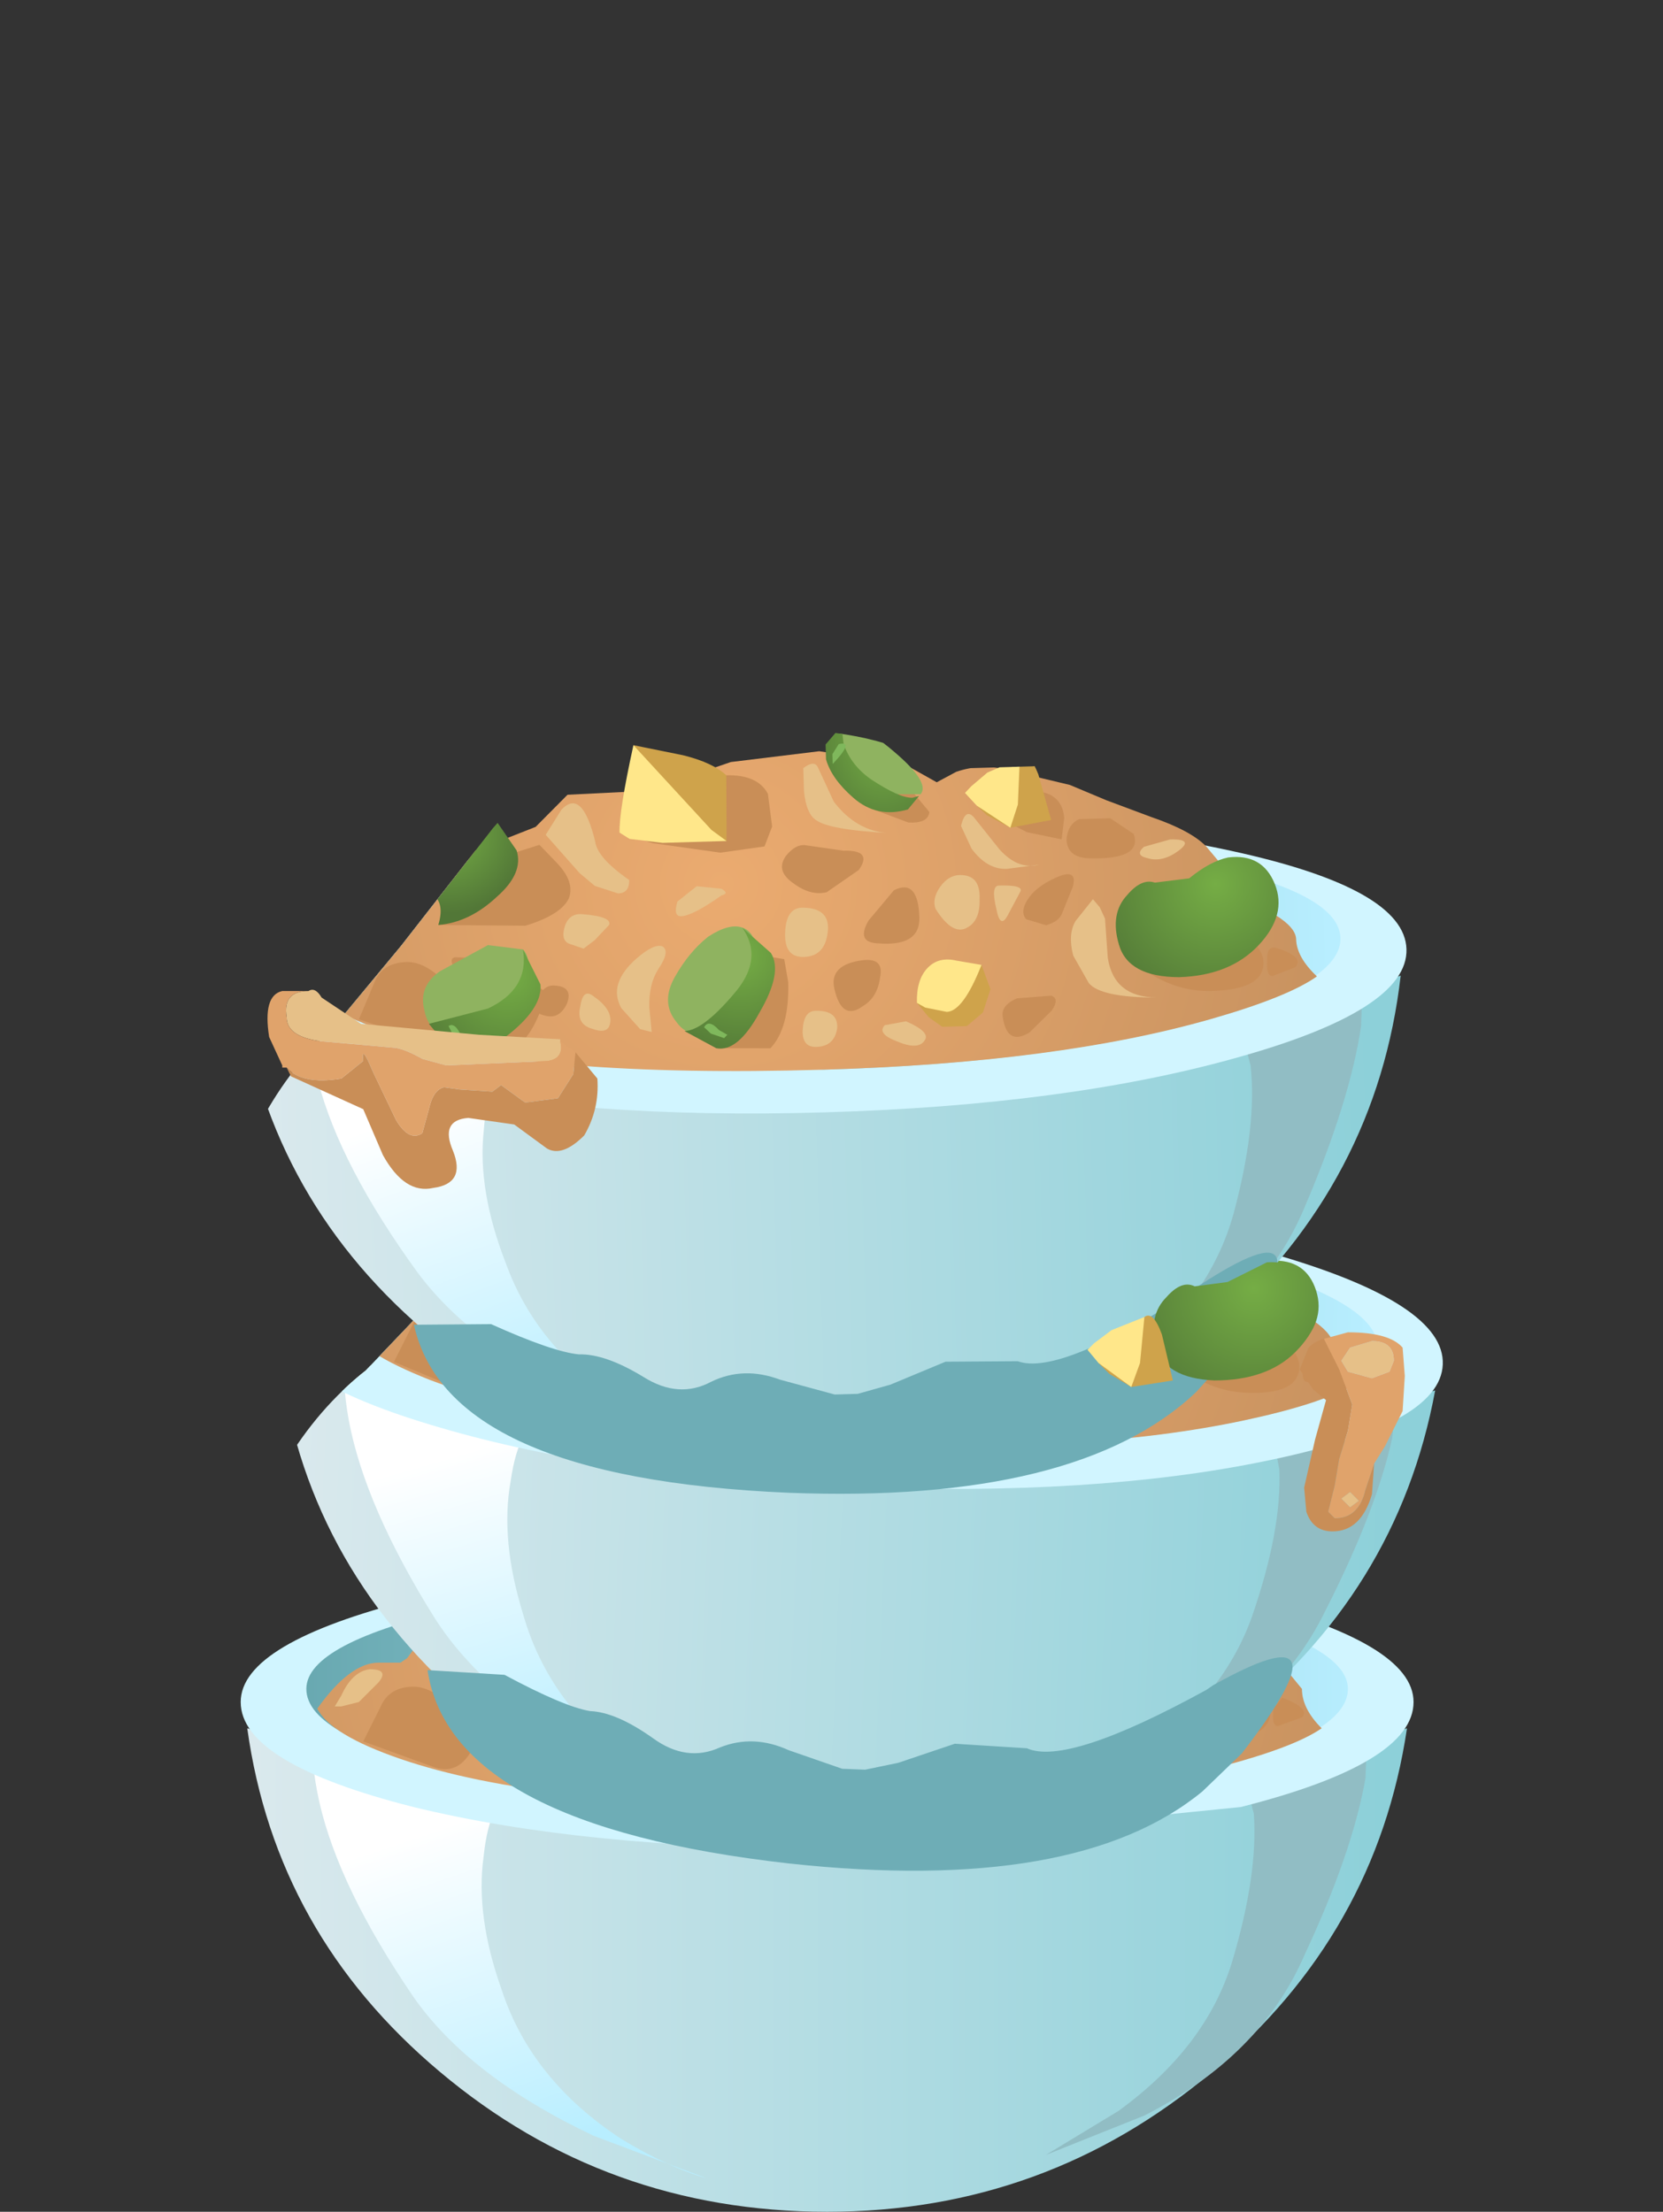 <?xml version="1.0" encoding="UTF-8" standalone="no"?>
<svg xmlns:xlink="http://www.w3.org/1999/xlink" height="50.55px" width="38.0px" xmlns="http://www.w3.org/2000/svg">
  <rect width="100%" height="100%" fill="#333333" stroke="none"/>
  <g transform="matrix(1.0, 0.0, 0.0, 1.0, 0.0, 0.0)">
    <use height="11.05" transform="matrix(1.0, 0.0, 0.0, 1.0, 5.65, 39.5)" width="26.5" xlink:href="#shape0"/>
    <use height="13.45" transform="matrix(0.75, 0.0, 0.0, 0.75, 7.15, 39.7)" width="12.0" xlink:href="#sprite0"/>
    <use height="15.8" transform="matrix(1.0, 0.0, 0.0, 1.0, 5.5, 33.45)" width="26.8" xlink:href="#shape2"/>
    <use height="34.2" transform="matrix(0.749, 0.03, -0.03, 0.749, 4.899, 16.482)" width="40.65" xlink:href="#sprite1"/>
    <use height="34.2" transform="matrix(0.75, -0.022, 0.022, 0.75, 3.09, 8.958)" width="40.65" xlink:href="#sprite1"/>
    <use height="13.45" transform="matrix(1.0, 0.0, 0.0, 1.0, 6.1, 21.55)" width="26.0" xlink:href="#shape6"/>
  </g>
  <defs>
    <g id="shape0" transform="matrix(1.0, 0.0, 0.0, 1.0, -5.65, -39.5)">
      <path d="M18.9 41.35 Q26.4 41.35 32.15 39.5 31.45 44.2 27.7 47.35 23.9 50.55 18.9 50.55 13.85 50.55 10.05 47.35 6.3 44.2 5.65 39.5 11.4 41.35 18.9 41.35" fill="url(#gradient0)" fill-rule="evenodd" stroke="none"/>
    </g>
    <linearGradient gradientTransform="matrix(0.016, 0.0, 0.0, -0.016, 18.9, 45.05)" gradientUnits="userSpaceOnUse" id="gradient0" spreadMethod="pad" x1="-819.2" x2="819.2">
      <stop offset="0.0" stop-color="#dae9ed"/>
      <stop offset="0.984" stop-color="#8dd0d9"/>
    </linearGradient>
    <g id="sprite0" transform="matrix(1.0, 0.0, 0.0, 1.0, 0.0, 0.0)">
      <use height="13.45" transform="matrix(1.0, 0.0, 0.0, 1.0, 0.0, 0.0)" width="12.0" xlink:href="#shape1"/>
    </g>
    <g id="shape1" transform="matrix(1.0, 0.0, 0.0, 1.0, 0.0, 0.0)">
      <path d="M0.05 0.0 L5.55 2.25 Q5.3 2.7 5.2 3.65 4.95 5.45 5.75 7.7 6.65 10.45 9.4 12.25 10.8 13.1 12.0 13.45 L8.55 12.15 Q4.75 10.35 3.05 7.9 0.8 4.6 0.2 2.0 -0.1 0.65 0.05 0.0" fill="url(#gradient1)" fill-rule="evenodd" stroke="none"/>
    </g>
    <linearGradient gradientTransform="matrix(0.002, 0.006, 0.006, -0.002, 5.95, 7.5)" gradientUnits="userSpaceOnUse" id="gradient1" spreadMethod="pad" x1="-819.2" x2="819.2">
      <stop offset="0.004" stop-color="#ffffff"/>
      <stop offset="1.0" stop-color="#b8eeff"/>
    </linearGradient>
    <g id="shape2" transform="matrix(1.0, 0.0, 0.0, 1.0, -5.5, -33.45)">
      <path d="M28.4 40.5 L31.25 39.45 31.2 40.65 Q30.9 42.35 29.8 44.7 28.8 47.0 26.15 48.35 L23.9 49.25 25.55 48.25 Q27.55 46.8 28.15 44.85 28.75 42.85 28.65 41.45 L28.4 40.5" fill="#91bdc4" fill-rule="evenodd" stroke="none"/>
      <path d="M32.3 38.9 Q32.3 40.3 28.35 41.3 L18.9 42.25 Q13.35 42.25 9.45 41.3 5.5 40.3 5.5 38.9 5.5 37.55 9.45 36.55 13.35 35.6 18.9 35.6 24.45 35.6 28.35 36.55 32.3 37.55 32.3 38.9" fill="#d1f5ff" fill-rule="evenodd" stroke="none"/>
      <path d="M30.8 38.6 Q30.8 39.7 27.3 40.5 L18.9 41.3 10.5 40.5 Q7.0 39.7 7.0 38.6 7.0 37.55 10.5 36.75 L18.9 36.0 27.3 36.75 Q30.8 37.55 30.8 38.6" fill="url(#gradient2)" fill-rule="evenodd" stroke="none"/>
      <path d="M30.2 39.5 Q29.55 39.95 27.8 40.4 24.25 41.3 18.9 41.3 12.35 41.3 9.15 40.2 7.55 39.65 7.25 39.05 8.0 38.0 8.65 38.0 L9.15 38.0 9.3 37.9 9.9 37.1 10.05 36.65 Q10.15 36.4 10.6 36.2 L12.5 35.55 13.25 34.85 15.1 34.8 15.9 34.55 17.0 34.2 19.0 34.0 20.9 34.35 21.65 34.8 22.1 34.55 Q22.7 34.4 23.3 34.55 L24.7 34.95 Q25.35 35.15 25.55 35.3 L26.55 35.75 Q27.45 36.05 27.8 36.45 L28.75 37.7 29.3 38.05 29.75 38.6 Q29.75 39.05 30.2 39.5" fill="url(#gradient3)" fill-rule="evenodd" stroke="none"/>
      <path d="M22.3 35.05 L23.75 35.05 Q24.5 35.05 24.55 35.7 L24.5 36.2 23.7 36.0 Q23.15 35.8 22.7 35.45 L22.3 35.05" fill="#c98e57" fill-rule="evenodd" stroke="none"/>
      <path d="M14.4 35.75 L15.2 35.15 Q16.15 34.5 16.85 34.5 17.6 34.5 17.8 34.95 L17.9 35.7 17.7 36.15 16.7 36.25 15.15 36.0 14.4 35.75" fill="#c98e57" fill-rule="evenodd" stroke="none"/>
      <path d="M10.4 39.1 L10.75 40.05 Q10.45 40.55 9.95 40.4 L8.3 39.8 8.7 39.0 Q8.9 38.55 9.45 38.55 9.9 38.55 10.4 39.1" fill="#c98e57" fill-rule="evenodd" stroke="none"/>
      <path d="M10.2 37.7 L10.65 37.05 Q10.7 36.45 11.75 36.2 L12.55 35.95 12.95 36.35 Q13.35 36.8 13.2 37.2 L12.2 37.8 10.2 37.7" fill="#c98e57" fill-rule="evenodd" stroke="none"/>
      <path d="M19.75 35.1 L20.1 34.7 20.95 34.8 21.5 35.45 Q21.45 35.75 21.0 35.7 L20.15 35.35 19.75 35.1" fill="#c98e57" fill-rule="evenodd" stroke="none"/>
      <path d="M16.45 40.7 L16.4 40.3 16.7 39.5 Q17.1 38.65 17.5 38.6 17.95 38.6 18.05 38.75 L18.15 39.25 Q18.15 40.3 17.7 40.75 L16.45 40.7" fill="#c98e57" fill-rule="evenodd" stroke="none"/>
      <path d="M25.7 38.6 Q26.1 38.3 26.9 38.15 L28.45 38.35 Q29.15 38.85 29.0 39.3 28.85 39.75 27.8 39.75 26.95 39.75 26.25 39.2 L25.7 38.6" fill="#c98e57" fill-rule="evenodd" stroke="none"/>
      <path d="M16.85 36.0 Q15.45 35.9 15.05 35.35 L14.75 33.75 15.9 34.0 Q16.55 34.2 16.85 34.5 L16.85 36.0" fill="#cfa34b" fill-rule="evenodd" stroke="none"/>
      <path d="M14.4 35.75 Q14.4 35.25 14.75 33.75 L16.5 35.75 16.85 36.0 15.35 36.0 14.6 35.9 14.4 35.75" fill="#ffe78a" fill-rule="evenodd" stroke="none"/>
      <path d="M24.25 35.75 L23.3 35.9 22.8 35.6 22.55 35.35 23.6 34.3 Q23.8 34.15 24.0 34.7 L24.25 35.75" fill="#cfa34b" fill-rule="evenodd" stroke="none"/>
      <path d="M23.5 35.35 L23.3 35.9 22.55 35.35 22.3 35.05 22.45 34.9 22.85 34.6 23.6 34.3 23.5 35.35" fill="#ffe78a" fill-rule="evenodd" stroke="none"/>
      <path d="M21.65 39.35 L22.55 39.0 22.75 39.55 22.55 40.1 22.2 40.4 21.65 40.4 21.35 40.15 21.05 39.8 21.35 39.5 21.65 39.35" fill="#cfa34b" fill-rule="evenodd" stroke="none"/>
      <path d="M21.05 39.8 Q21.05 39.3 21.35 39.05 21.6 38.75 22.0 38.9 L22.55 39.0 21.75 40.05 21.25 39.95 21.05 39.8" fill="#ffe78a" fill-rule="evenodd" stroke="none"/>
      <path d="M11.8 38.55 Q12.25 38.55 12.2 39.05 L11.8 39.8 Q11.55 39.95 11.15 39.6 L10.55 38.8 Q10.4 38.45 10.55 38.45 L11.8 38.55" fill="#c98e57" fill-rule="evenodd" stroke="none"/>
      <path d="M12.8 39.2 Q13.25 39.2 13.1 39.6 12.9 39.95 12.55 39.85 12.25 39.8 12.4 39.5 L12.8 39.2" fill="#c98e57" fill-rule="evenodd" stroke="none"/>
      <path d="M19.5 36.3 Q20.15 36.3 19.85 36.75 L19.1 37.25 18.35 37.0 Q17.9 36.7 18.2 36.35 18.4 36.1 18.65 36.15 L19.5 36.3" fill="#c98e57" fill-rule="evenodd" stroke="none"/>
      <path d="M20.6 37.25 Q21.2 36.95 21.2 37.85 21.2 38.55 20.2 38.45 19.7 38.4 20.0 37.9 L20.6 37.25" fill="#c98e57" fill-rule="evenodd" stroke="none"/>
      <path d="M19.85 38.8 Q20.35 38.75 20.25 39.2 L19.85 39.85 Q19.35 40.2 19.2 39.45 19.1 38.9 19.85 38.8" fill="#c98e57" fill-rule="evenodd" stroke="none"/>
      <path d="M24.15 39.75 Q24.35 39.8 24.15 40.1 L23.6 40.55 Q23.1 40.85 23.0 40.2 23.0 39.95 23.35 39.8 L24.15 39.75" fill="#c98e57" fill-rule="evenodd" stroke="none"/>
      <path d="M24.45 37.0 Q24.8 36.9 24.7 37.25 L24.45 37.85 24.05 38.15 23.6 38.0 Q23.45 37.8 23.7 37.5 23.9 37.2 24.45 37.0" fill="#c98e57" fill-rule="evenodd" stroke="none"/>
      <path d="M24.9 35.75 L25.6 35.75 Q26.05 35.85 26.15 36.1 26.3 36.7 25.1 36.65 24.6 36.6 24.6 36.2 L24.9 35.75" fill="#c98e57" fill-rule="evenodd" stroke="none"/>
      <path d="M29.3 38.8 Q29.95 39.05 29.75 39.25 L29.2 39.45 Q29.05 39.45 29.1 39.05 L29.3 38.8" fill="#c98e57" fill-rule="evenodd" stroke="none"/>
      <path d="M8.45 38.15 Q8.9 38.15 8.65 38.45 L8.2 38.9 7.8 39.0 7.65 39.0 7.8 38.75 Q8.05 38.2 8.45 38.15" fill="#e6c088" fill-rule="evenodd" stroke="none"/>
      <path d="M13.1 35.15 Q13.55 34.7 13.85 35.9 13.85 36.3 14.6 36.8 L14.3 37.1 13.8 36.95 13.45 36.65 12.7 35.75 13.1 35.15" fill="#e6c088" fill-rule="evenodd" stroke="none"/>
      <path d="M13.5 37.55 Q14.15 37.65 14.1 37.85 L13.75 38.15 13.5 38.35 13.2 38.25 Q12.95 38.15 13.1 37.85 13.2 37.55 13.5 37.55" fill="#e6c088" fill-rule="evenodd" stroke="none"/>
      <path d="M14.7 38.6 Q15.1 38.3 15.3 38.35 L15.2 38.9 Q14.95 39.2 14.95 39.75 L15.0 40.3 14.75 40.25 14.3 39.75 Q14.0 39.2 14.7 38.6" fill="#e6c088" fill-rule="evenodd" stroke="none"/>
      <path d="M16.1 37.0 L16.7 37.1 16.7 37.25 15.75 37.7 Q15.55 37.7 15.65 37.35 15.8 37.05 16.1 37.0" fill="#e6c088" fill-rule="evenodd" stroke="none"/>
      <path d="M18.65 34.4 Q18.9 34.2 18.95 34.4 L19.3 35.15 Q19.8 35.85 20.5 35.9 L18.9 35.6 Q18.65 35.45 18.65 34.9 L18.65 34.4" fill="#e6c088" fill-rule="evenodd" stroke="none"/>
      <path d="M22.2 35.8 Q22.3 35.4 22.5 35.6 L23.05 36.35 Q23.45 36.85 23.95 36.75 L23.2 36.8 Q22.75 36.8 22.4 36.35 L22.2 35.8" fill="#e6c088" fill-rule="evenodd" stroke="none"/>
      <path d="M22.2 36.95 Q22.6 36.95 22.55 37.5 22.55 38.0 22.25 38.15 21.95 38.3 21.55 37.7 L21.65 37.2 Q21.9 36.9 22.2 36.95" fill="#e6c088" fill-rule="evenodd" stroke="none"/>
      <path d="M23.0 37.2 Q23.6 37.2 23.5 37.35 L23.2 37.85 Q23.0 38.2 22.95 37.7 22.85 37.2 23.0 37.2" fill="#e6c088" fill-rule="evenodd" stroke="none"/>
      <path d="M18.55 37.55 Q19.15 37.6 19.1 38.15 19.0 38.7 18.5 38.7 18.05 38.7 18.1 38.15 18.15 37.55 18.55 37.55" fill="#e6c088" fill-rule="evenodd" stroke="none"/>
      <path d="M18.75 39.95 Q19.25 39.95 19.25 40.35 L18.75 40.75 Q18.4 40.75 18.45 40.35 L18.75 39.95" fill="#e6c088" fill-rule="evenodd" stroke="none"/>
      <path d="M20.8 40.25 Q21.35 40.5 21.2 40.7 21.05 40.9 20.6 40.7 20.15 40.5 20.3 40.3 L20.8 40.25" fill="#e6c088" fill-rule="evenodd" stroke="none"/>
      <path d="M25.3 37.75 L25.4 38.0 25.45 38.9 Q25.55 39.8 26.55 39.85 L25.0 39.5 24.65 38.85 Q24.55 38.35 24.75 38.05 L25.15 37.55 25.3 37.75" fill="#e6c088" fill-rule="evenodd" stroke="none"/>
      <path d="M26.95 36.25 Q27.5 36.25 27.15 36.5 L26.45 36.65 Q26.15 36.6 26.35 36.4 L26.95 36.25" fill="#e6c088" fill-rule="evenodd" stroke="none"/>
      <path d="M13.7 39.45 L14.05 40.05 Q14.0 40.35 13.65 40.2 13.25 40.1 13.4 39.65 13.45 39.25 13.7 39.45" fill="#e6c088" fill-rule="evenodd" stroke="none"/>
      <path d="M12.05 36.05 Q12.2 36.6 11.55 37.1 10.9 37.7 10.2 37.7 10.4 37.15 10.0 36.95 9.6 36.8 9.5 36.15 9.4 35.4 10.25 35.1 11.0 34.85 11.6 35.45 L12.05 36.05" fill="url(#gradient4)" fill-rule="evenodd" stroke="none"/>
      <path d="M26.6 37.25 L27.35 37.15 28.25 36.7 Q29.05 36.65 29.3 37.35 29.6 38.05 28.9 38.75 28.25 39.4 27.05 39.4 25.9 39.35 25.7 38.6 25.55 37.9 25.95 37.5 26.3 37.1 26.6 37.25" fill="url(#gradient5)" fill-rule="evenodd" stroke="none"/>
      <path d="M19.65 34.65 L19.4 34.25 19.55 33.45 19.8 33.5 20.75 34.1 Q21.5 34.8 21.3 35.05 L20.1 35.0 19.7 34.75 19.65 34.65" fill="#8fb360" fill-rule="evenodd" stroke="none"/>
      <path d="M21.0 35.4 Q20.3 35.6 19.75 35.1 19.25 34.65 19.15 34.2 L19.15 33.85 19.55 33.45 19.55 33.85 Q19.7 34.35 20.15 34.7 L21.1 35.15 21.25 35.1 21.0 35.4" fill="url(#gradient6)" fill-rule="evenodd" stroke="none"/>
      <path d="M17.45 39.05 Q17.1 40.0 16.4 40.3 15.85 40.55 15.55 40.1 15.2 39.65 15.55 39.05 L16.35 38.15 17.15 38.0 Q17.55 38.15 17.45 39.05" fill="#8fb360" fill-rule="evenodd" stroke="none"/>
      <path d="M17.15 38.0 L17.75 38.6 Q18.05 39.05 17.45 39.95 16.95 40.85 16.45 40.7 L15.75 40.3 16.85 39.5 Q17.6 38.75 17.15 38.0" fill="url(#gradient7)" fill-rule="evenodd" stroke="none"/>
      <path d="M10.25 35.25 Q10.65 35.1 10.85 35.25 11.05 35.4 10.9 35.65 10.3 36.55 9.95 36.2 9.7 35.95 9.8 35.65 L10.25 35.25" fill="#7fb85c" fill-rule="evenodd" stroke="none"/>
      <path d="M19.45 33.85 Q19.85 33.8 19.3 34.3 L19.3 34.1 19.45 33.85" fill="#7fb85c" fill-rule="evenodd" stroke="none"/>
      <path d="M16.2 40.25 L16.55 40.3 16.7 40.4 16.65 40.5 16.35 40.4 16.2 40.25" fill="#7fb85c" fill-rule="evenodd" stroke="none"/>
      <path d="M10.1 35.35 Q10.4 35.2 10.4 35.45 10.4 35.75 10.1 35.85 9.9 35.9 9.9 35.7 L10.1 35.35" fill="#95d96d" fill-rule="evenodd" stroke="none"/>
    </g>
    <linearGradient gradientTransform="matrix(0.015, 0.0, 0.0, -0.015, 18.9, 38.6)" gradientUnits="userSpaceOnUse" id="gradient2" spreadMethod="pad" x1="-819.2" x2="819.2">
      <stop offset="0.004" stop-color="#68a8b0"/>
      <stop offset="1.0" stop-color="#b8eeff"/>
    </linearGradient>
    <radialGradient cx="0" cy="0" gradientTransform="matrix(0.017, 0.0, 0.0, -0.017, 16.7, 36.95)" gradientUnits="userSpaceOnUse" id="gradient3" r="819.2" spreadMethod="pad">
      <stop offset="0.0" stop-color="#ebab70"/>
      <stop offset="1.0" stop-color="#c99360"/>
    </radialGradient>
    <radialGradient cx="0" cy="0" gradientTransform="matrix(0.002, 0.0, 0.0, -0.002, 10.45, 35.6)" gradientUnits="userSpaceOnUse" id="gradient4" r="819.2" spreadMethod="pad">
      <stop offset="0.0" stop-color="#75ad45"/>
      <stop offset="1.0" stop-color="#527737"/>
    </radialGradient>
    <radialGradient cx="0" cy="0" gradientTransform="matrix(0.004, 0.0, 0.0, -0.004, 27.95, 37.3)" gradientUnits="userSpaceOnUse" id="gradient5" r="819.2" spreadMethod="pad">
      <stop offset="0.0" stop-color="#75ad45"/>
      <stop offset="1.0" stop-color="#527737"/>
    </radialGradient>
    <radialGradient cx="0" cy="0" gradientTransform="matrix(0.002, -2.0E-4, -2.0E-4, -0.003, 20.45, 33.8)" gradientUnits="userSpaceOnUse" id="gradient6" r="819.2" spreadMethod="pad">
      <stop offset="0.0" stop-color="#75ad45"/>
      <stop offset="1.0" stop-color="#527737"/>
    </radialGradient>
    <radialGradient cx="0" cy="0" gradientTransform="matrix(0.003, 0.0, 0.0, -0.003, 17.05, 38.6)" gradientUnits="userSpaceOnUse" id="gradient7" r="819.2" spreadMethod="pad">
      <stop offset="0.0" stop-color="#75ad45"/>
      <stop offset="1.0" stop-color="#527737"/>
    </radialGradient>
    <g id="sprite1" transform="matrix(1.0, 0.0, 0.0, 1.0, 2.5, 10.8)">
      <clipPath id="clipPath0" transform="matrix(1.0, 0.0, 0.0, 1.0, 2.5, 10.8)">
        <use height="32.05" transform="matrix(1.0, 0.0, 0.0, 1.0, -2.5, -10.8)" width="40.65" xlink:href="#shape3"/>
      </clipPath>
      <g clip-path="url(#clipPath0)">
        <use height="14.7" transform="matrix(1.0, 0.0, 0.0, 1.0, 0.2, 8.1)" width="35.3" xlink:href="#shape4"/>
        <use height="13.45" transform="matrix(1.0, 0.0, 0.0, 1.0, 2.25, 8.35)" width="12.0" xlink:href="#sprite0"/>
        <use height="23.4" transform="matrix(1.0, 0.0, 0.0, 1.0, 0.0, 0.0)" width="35.7" xlink:href="#shape5"/>
      </g>
    </g>
    <g id="shape3" transform="matrix(1.0, 0.0, 0.0, 1.0, 2.5, 10.8)">
      <path d="M19.05 -9.4 L22.0 -9.4 24.55 -9.75 Q25.8 -9.85 27.55 -8.5 L31.0 -6.2 Q31.95 -5.5 33.0 -4.75 L35.5 -2.3 Q37.0 -0.6 37.9 1.75 38.3 2.8 38.1 3.85 37.7 6.65 36.6 8.95 L34.85 12.3 34.25 13.1 31.35 16.65 Q29.8 18.15 28.8 18.2 L28.75 18.2 Q27.8 18.2 25.15 19.6 22.45 21.0 21.55 20.6 L20.1 20.65 Q19.5 21.2 18.9 21.25 L17.95 21.1 Q17.6 21.0 16.8 20.35 L14.3 20.2 11.55 20.35 Q10.5 20.0 9.75 19.25 9.0 18.5 7.8 18.5 6.55 18.5 5.95 18.1 4.0 16.9 2.5 15.0 0.95 13.1 -0.25 10.85 -1.35 8.75 -2.0 6.4 -2.45 4.9 -2.5 3.55 -2.6 2.05 -1.95 0.95 -1.0 -0.8 0.4 -2.0 L2.6 -4.5 5.5 -8.0 Q7.55 -10.25 9.45 -10.55 L14.55 -10.75 Q17.7 -10.55 19.05 -9.4" fill="#ff0000" fill-opacity="0.522" fill-rule="evenodd" stroke="none"/>
    </g>
    <g id="shape4" transform="matrix(1.0, 0.0, 0.0, 1.0, -0.2, -8.1)">
      <path d="M17.85 10.55 Q27.85 10.55 35.5 8.1 34.6 14.35 29.6 18.55 24.55 22.8 17.85 22.8 11.1 22.8 6.05 18.55 1.05 14.35 0.2 8.1 7.85 10.55 17.85 10.55" fill="url(#gradient8)" fill-rule="evenodd" stroke="none"/>
    </g>
    <linearGradient gradientTransform="matrix(0.021, 0.0, 0.0, -0.021, 17.85, 15.45)" gradientUnits="userSpaceOnUse" id="gradient8" spreadMethod="pad" x1="-819.2" x2="819.2">
      <stop offset="0.0" stop-color="#dae9ed"/>
      <stop offset="0.984" stop-color="#8dd0d9"/>
    </linearGradient>
    <g id="shape5" transform="matrix(1.0, 0.0, 0.0, 1.0, 0.0, 0.0)">
      <path d="M30.55 9.4 L34.35 8.0 34.25 9.6 Q33.85 11.85 32.4 15.0 31.05 18.05 27.5 19.9 L24.5 21.1 26.75 19.75 Q29.4 17.8 30.2 15.2 31.0 12.55 30.85 10.7 L30.55 9.4" fill="#91bdc4" fill-rule="evenodd" stroke="none"/>
      <path d="M35.7 7.3 Q35.7 9.15 30.45 10.45 25.25 11.75 17.85 11.75 10.45 11.75 5.25 10.45 0.0 9.15 0.0 7.3 0.0 5.45 5.25 4.15 10.45 2.85 17.85 2.85 25.25 2.85 30.45 4.15 35.7 5.45 35.7 7.3" fill="#d1f5ff" fill-rule="evenodd" stroke="none"/>
      <path d="M33.7 6.9 Q33.7 8.35 29.05 9.4 24.4 10.45 17.85 10.45 L6.65 9.4 Q2.0 8.35 2.0 6.9 2.0 5.45 6.65 4.4 11.25 3.4 17.85 3.4 L29.05 4.4 Q33.7 5.45 33.7 6.9" fill="url(#gradient9)" fill-rule="evenodd" stroke="none"/>
      <path d="M32.95 8.05 Q32.05 8.65 29.7 9.25 25.0 10.45 17.85 10.45 9.1 10.45 4.85 9.0 2.7 8.25 2.3 7.5 3.3 6.1 4.2 6.05 L4.85 6.05 5.05 5.95 5.85 4.9 6.05 4.25 6.8 3.7 9.3 2.8 10.3 1.85 12.8 1.8 13.85 1.45 15.3 1.0 18.0 0.75 20.55 1.2 21.55 1.8 22.15 1.5 Q22.95 1.25 23.75 1.5 L25.6 2.0 26.7 2.5 28.05 3.05 Q29.25 3.5 29.7 4.0 L31.0 5.65 31.75 6.15 Q32.35 6.55 32.35 6.9 32.35 7.45 32.95 8.05" fill="url(#gradient10)" fill-rule="evenodd" stroke="none"/>
      <path d="M22.4 2.15 L24.35 2.15 Q25.35 2.15 25.4 3.0 L25.3 3.65 24.25 3.4 22.9 2.65 22.4 2.15" fill="#c98e57" fill-rule="evenodd" stroke="none"/>
      <path d="M11.85 3.05 L12.95 2.25 Q14.2 1.4 15.15 1.4 16.1 1.4 16.4 2.0 L16.5 3.0 16.25 3.6 14.9 3.75 12.85 3.4 11.85 3.05" fill="#c98e57" fill-rule="evenodd" stroke="none"/>
      <path d="M6.5 7.55 Q6.9 7.9 7.0 8.8 6.6 9.5 5.9 9.3 L3.75 8.5 4.25 7.4 Q4.5 6.8 5.25 6.8 5.85 6.8 6.5 7.55" fill="#c98e57" fill-rule="evenodd" stroke="none"/>
      <path d="M6.25 5.7 L6.85 4.8 Q6.9 4.0 8.35 3.65 L9.4 3.35 9.9 3.9 Q10.45 4.5 10.25 5.0 10.0 5.5 8.9 5.8 L6.25 5.7" fill="#c98e57" fill-rule="evenodd" stroke="none"/>
      <path d="M19.0 2.2 L19.45 1.7 20.6 1.8 21.3 2.7 Q21.25 3.05 20.65 3.0 L19.55 2.55 19.0 2.2" fill="#c98e57" fill-rule="evenodd" stroke="none"/>
      <path d="M14.6 9.7 L14.5 9.15 14.9 8.05 Q15.45 6.95 16.0 6.9 L16.75 7.05 16.85 7.75 Q16.85 9.15 16.25 9.75 L14.6 9.7" fill="#c98e57" fill-rule="evenodd" stroke="none"/>
      <path d="M26.95 6.9 Q27.45 6.45 28.55 6.25 29.8 6.0 30.6 6.55 31.5 7.2 31.3 7.8 31.1 8.4 29.75 8.4 28.6 8.4 27.65 7.65 L26.95 6.9" fill="#c98e57" fill-rule="evenodd" stroke="none"/>
      <path d="M15.1 3.4 Q13.25 3.25 12.75 2.55 L12.35 0.4 13.85 0.75 Q14.75 1.0 15.15 1.4 L15.1 3.4" fill="#cfa34b" fill-rule="evenodd" stroke="none"/>
      <path d="M11.85 3.05 Q11.85 2.4 12.35 0.4 L14.65 3.05 15.1 3.4 13.15 3.4 12.15 3.25 11.85 3.05" fill="#ffe78a" fill-rule="evenodd" stroke="none"/>
      <path d="M25.0 3.05 L23.75 3.25 23.05 2.85 22.75 2.55 24.1 1.15 Q24.4 0.95 24.65 1.65 L25.0 3.05" fill="#cfa34b" fill-rule="evenodd" stroke="none"/>
      <path d="M24.0 2.55 L23.75 3.25 22.75 2.55 22.4 2.15 22.6 1.95 23.1 1.55 24.1 1.15 24.0 2.55" fill="#ffe78a" fill-rule="evenodd" stroke="none"/>
      <path d="M21.5 7.9 L22.75 7.4 23.0 8.15 22.75 8.85 22.25 9.25 21.5 9.25 21.1 8.95 20.75 8.5 21.15 8.1 21.5 7.9" fill="#cfa34b" fill-rule="evenodd" stroke="none"/>
      <path d="M20.75 8.5 Q20.75 7.8 21.1 7.45 21.45 7.1 22.0 7.25 L22.75 7.4 Q22.15 8.8 21.65 8.8 L21.0 8.65 20.75 8.5" fill="#ffe78a" fill-rule="evenodd" stroke="none"/>
      <path d="M8.4 6.8 Q9.0 6.8 8.9 7.5 8.85 8.2 8.4 8.5 8.05 8.7 7.55 8.2 L6.75 7.15 Q6.5 6.7 6.75 6.7 L8.4 6.8" fill="#c98e57" fill-rule="evenodd" stroke="none"/>
      <path d="M9.75 7.65 Q10.3 7.7 10.1 8.2 9.85 8.7 9.4 8.55 9.0 8.45 9.2 8.05 9.4 7.6 9.75 7.65" fill="#c98e57" fill-rule="evenodd" stroke="none"/>
      <path d="M18.65 3.8 Q19.55 3.8 19.1 4.4 L18.1 5.05 Q17.6 5.15 17.1 4.75 16.55 4.35 16.9 3.9 17.2 3.55 17.5 3.6 L18.65 3.8" fill="#c98e57" fill-rule="evenodd" stroke="none"/>
      <path d="M20.15 5.05 Q20.9 4.7 20.9 5.9 20.9 6.8 19.6 6.65 18.95 6.6 19.35 5.95 L20.15 5.05" fill="#c98e57" fill-rule="evenodd" stroke="none"/>
      <path d="M19.15 7.15 Q19.8 7.1 19.65 7.7 19.55 8.3 19.1 8.55 18.45 9.0 18.25 8.0 18.1 7.25 19.15 7.15" fill="#c98e57" fill-rule="evenodd" stroke="none"/>
      <path d="M24.85 8.4 Q25.1 8.5 24.85 8.85 L24.15 9.5 Q23.45 9.9 23.35 9.0 23.3 8.65 23.8 8.45 L24.85 8.4" fill="#c98e57" fill-rule="evenodd" stroke="none"/>
      <path d="M25.25 4.75 Q25.75 4.6 25.6 5.1 L25.25 5.9 Q25.15 6.15 24.75 6.25 L24.15 6.05 Q23.95 5.8 24.25 5.4 24.55 5.0 25.25 4.75" fill="#c98e57" fill-rule="evenodd" stroke="none"/>
      <path d="M25.85 3.05 L26.8 3.05 27.5 3.55 Q27.75 4.35 26.1 4.25 25.45 4.2 25.45 3.65 25.5 3.2 25.85 3.05" fill="#c98e57" fill-rule="evenodd" stroke="none"/>
      <path d="M31.75 7.15 Q32.6 7.45 32.3 7.75 L31.6 8.0 Q31.4 8.0 31.45 7.5 31.45 7.05 31.75 7.15" fill="#c98e57" fill-rule="evenodd" stroke="none"/>
      <path d="M3.9 6.3 Q4.5 6.25 4.2 6.65 L3.6 7.3 3.05 7.4 2.85 7.4 3.05 7.05 Q3.4 6.35 3.9 6.3" fill="#e6c088" fill-rule="evenodd" stroke="none"/>
      <path d="M10.1 2.3 Q10.75 1.65 11.1 3.3 11.15 3.8 12.1 4.5 12.1 4.9 11.75 4.9 L11.05 4.65 10.6 4.25 9.6 3.05 10.1 2.3" fill="#e6c088" fill-rule="evenodd" stroke="none"/>
      <path d="M10.65 5.5 Q11.55 5.6 11.45 5.85 L11.0 6.3 10.65 6.55 10.25 6.4 Q9.95 6.3 10.1 5.85 10.25 5.45 10.65 5.5" fill="#e6c088" fill-rule="evenodd" stroke="none"/>
      <path d="M12.25 6.9 Q12.8 6.45 13.05 6.55 13.3 6.7 12.9 7.25 12.6 7.7 12.6 8.4 L12.65 9.15 12.3 9.05 11.75 8.4 Q11.35 7.65 12.25 6.9" fill="#e6c088" fill-rule="evenodd" stroke="none"/>
      <path d="M14.15 4.75 L14.9 4.85 Q15.15 5.0 14.9 5.05 14.0 5.65 13.65 5.65 13.4 5.65 13.55 5.2 L14.15 4.75" fill="#e6c088" fill-rule="evenodd" stroke="none"/>
      <path d="M17.5 1.25 Q17.85 1.0 17.95 1.25 L18.4 2.3 Q19.05 3.2 20.0 3.3 18.25 3.15 17.85 2.85 17.55 2.65 17.5 1.95 L17.5 1.25" fill="#e6c088" fill-rule="evenodd" stroke="none"/>
      <path d="M22.25 3.15 Q22.4 2.6 22.65 2.9 L23.4 3.9 Q23.95 4.55 24.6 4.4 L23.6 4.5 Q23.0 4.5 22.55 3.85 L22.25 3.15" fill="#e6c088" fill-rule="evenodd" stroke="none"/>
      <path d="M22.25 4.65 Q22.8 4.7 22.75 5.4 22.75 6.05 22.35 6.25 21.9 6.5 21.4 5.65 21.3 5.35 21.55 5.0 21.85 4.6 22.25 4.65" fill="#e6c088" fill-rule="evenodd" stroke="none"/>
      <path d="M23.35 5.0 Q24.1 5.0 24.0 5.2 L23.6 5.9 Q23.35 6.35 23.25 5.7 23.1 5.0 23.35 5.0" fill="#e6c088" fill-rule="evenodd" stroke="none"/>
      <path d="M17.4 5.5 Q18.2 5.55 18.1 6.25 18.0 7.0 17.35 7.0 16.75 7.0 16.8 6.25 16.85 5.45 17.4 5.5" fill="#e6c088" fill-rule="evenodd" stroke="none"/>
      <path d="M17.65 8.65 Q18.35 8.65 18.3 9.2 18.2 9.75 17.65 9.75 17.2 9.75 17.25 9.2 17.3 8.65 17.65 8.65" fill="#e6c088" fill-rule="evenodd" stroke="none"/>
      <path d="M20.4 9.05 Q21.15 9.4 20.95 9.65 20.75 9.95 20.1 9.65 19.5 9.4 19.75 9.15 L20.4 9.05" fill="#e6c088" fill-rule="evenodd" stroke="none"/>
      <path d="M26.4 5.75 L26.55 6.1 26.6 7.3 Q26.75 8.5 28.05 8.55 26.35 8.5 26.0 8.05 L25.55 7.2 Q25.4 6.55 25.65 6.15 L26.2 5.5 26.4 5.75" fill="#e6c088" fill-rule="evenodd" stroke="none"/>
      <path d="M28.6 3.75 Q29.35 3.75 28.85 4.1 28.35 4.45 27.9 4.3 27.5 4.2 27.8 3.95 L28.6 3.75" fill="#e6c088" fill-rule="evenodd" stroke="none"/>
      <path d="M10.9 8.0 Q11.45 8.4 11.4 8.8 11.35 9.2 10.85 9.0 10.35 8.85 10.5 8.3 10.6 7.75 10.9 8.0" fill="#e6c088" fill-rule="evenodd" stroke="none"/>
      <path d="M8.7 3.5 Q8.9 4.2 8.05 4.9 7.2 5.65 6.25 5.7 6.5 4.95 6.0 4.7 5.45 4.45 5.35 3.6 5.2 2.6 6.3 2.2 7.35 1.85 8.15 2.65 L8.7 3.5" fill="url(#gradient11)" fill-rule="evenodd" stroke="none"/>
      <path d="M28.1 5.05 L29.15 4.95 Q29.8 4.45 30.35 4.35 31.4 4.25 31.75 5.2 32.1 6.15 31.2 7.05 30.3 7.95 28.75 7.95 27.2 7.9 26.95 6.9 26.7 5.95 27.25 5.4 27.7 4.9 28.1 5.05" fill="url(#gradient12)" fill-rule="evenodd" stroke="none"/>
      <path d="M18.85 1.6 L18.55 1.05 Q18.45 0.6 18.7 0.0 L19.05 0.05 Q19.6 0.2 20.3 0.85 21.35 1.8 21.05 2.15 L19.45 2.1 18.95 1.75 18.85 1.6" fill="#8fb360" fill-rule="evenodd" stroke="none"/>
      <path d="M20.65 2.6 Q19.7 2.85 19.0 2.2 18.35 1.6 18.2 1.0 L18.2 0.55 18.7 0.0 18.75 0.55 Q18.95 1.2 19.55 1.65 20.4 2.25 20.8 2.25 L21.0 2.2 20.65 2.6" fill="url(#gradient13)" fill-rule="evenodd" stroke="none"/>
      <path d="M15.9 7.45 Q15.45 8.75 14.5 9.15 13.8 9.45 13.4 8.85 12.95 8.25 13.4 7.5 13.85 6.75 14.45 6.3 15.1 5.9 15.5 6.05 16.05 6.25 15.9 7.45" fill="#8fb360" fill-rule="evenodd" stroke="none"/>
      <path d="M15.5 6.05 L16.35 6.85 Q16.7 7.45 15.95 8.65 15.25 9.85 14.6 9.7 L13.65 9.15 Q14.2 9.15 15.15 8.1 16.15 7.05 15.5 6.05" fill="url(#gradient14)" fill-rule="evenodd" stroke="none"/>
      <path d="M6.3 2.4 Q6.85 2.2 7.15 2.4 7.4 2.6 7.2 2.95 6.4 4.15 5.95 3.65 5.6 3.35 5.75 2.95 5.85 2.6 6.3 2.4" fill="#7fb85c" fill-rule="evenodd" stroke="none"/>
      <path d="M18.6 0.55 Q19.1 0.45 18.4 1.15 L18.4 0.85 18.6 0.55" fill="#7fb85c" fill-rule="evenodd" stroke="none"/>
      <path d="M14.25 9.05 Q14.4 8.8 14.7 9.15 L14.95 9.3 14.85 9.4 14.45 9.25 14.25 9.05" fill="#7fb85c" fill-rule="evenodd" stroke="none"/>
      <path d="M6.15 2.55 Q6.55 2.35 6.55 2.7 6.55 3.05 6.15 3.2 5.85 3.3 5.85 3.0 L6.15 2.55" fill="#95d96d" fill-rule="evenodd" stroke="none"/>
      <path d="M30.05 19.4 L28.9 20.6 Q25.2 23.9 16.4 23.3 6.05 22.55 5.15 17.85 L7.5 17.9 Q9.35 18.8 10.15 18.9 10.95 18.9 12.1 19.65 13.15 20.35 14.15 19.85 15.15 19.4 16.25 19.85 L17.9 20.35 18.6 20.35 19.6 20.1 21.3 19.45 23.5 19.5 Q24.75 20.0 28.9 17.5 L29.1 17.35 Q33.35 14.75 30.05 19.4" fill="#6eadb6" fill-rule="evenodd" stroke="none"/>
    </g>
    <linearGradient gradientTransform="matrix(0.019, 0.0, 0.0, -0.019, 17.85, 6.9)" gradientUnits="userSpaceOnUse" id="gradient9" spreadMethod="pad" x1="-819.2" x2="819.2">
      <stop offset="0.004" stop-color="#68a8b0"/>
      <stop offset="1.0" stop-color="#b8eeff"/>
    </linearGradient>
    <radialGradient cx="0" cy="0" gradientTransform="matrix(0.022, 0.0, 0.0, -0.022, 14.9, 4.7)" gradientUnits="userSpaceOnUse" id="gradient10" r="819.2" spreadMethod="pad">
      <stop offset="0.0" stop-color="#ebab70"/>
      <stop offset="1.0" stop-color="#c99360"/>
    </radialGradient>
    <radialGradient cx="0" cy="0" gradientTransform="matrix(0.003, 0.0, 0.0, -0.003, 6.6, 2.9)" gradientUnits="userSpaceOnUse" id="gradient11" r="819.2" spreadMethod="pad">
      <stop offset="0.0" stop-color="#75ad45"/>
      <stop offset="1.0" stop-color="#527737"/>
    </radialGradient>
    <radialGradient cx="0" cy="0" gradientTransform="matrix(0.005, 0.0, 0.0, -0.005, 29.95, 5.15)" gradientUnits="userSpaceOnUse" id="gradient12" r="819.2" spreadMethod="pad">
      <stop offset="0.0" stop-color="#75ad45"/>
      <stop offset="1.0" stop-color="#527737"/>
    </radialGradient>
    <radialGradient cx="0" cy="0" gradientTransform="matrix(0.003, -3.0E-4, -3.0E-4, -0.004, 19.9, 0.5)" gradientUnits="userSpaceOnUse" id="gradient13" r="819.2" spreadMethod="pad">
      <stop offset="0.0" stop-color="#75ad45"/>
      <stop offset="1.0" stop-color="#527737"/>
    </radialGradient>
    <radialGradient cx="0" cy="0" gradientTransform="matrix(0.004, 0.0, 0.0, -0.004, 15.4, 6.9)" gradientUnits="userSpaceOnUse" id="gradient14" r="819.2" spreadMethod="pad">
      <stop offset="0.0" stop-color="#75ad45"/>
      <stop offset="1.0" stop-color="#527737"/>
    </radialGradient>
    <g id="shape6" transform="matrix(1.0, 0.0, 0.0, 1.0, -6.1, -21.55)">
      <path d="M27.3 29.4 L28.05 29.3 28.95 28.85 Q29.75 28.8 30.0 29.5 30.3 30.2 29.6 30.9 28.95 31.55 27.75 31.55 26.6 31.5 26.4 30.75 26.25 30.05 26.65 29.65 27.0 29.25 27.3 29.4" fill="url(#gradient15)" fill-rule="evenodd" stroke="none"/>
      <path d="M26.8 31.55 L25.85 31.7 25.35 31.4 25.1 31.15 26.15 30.1 Q26.35 29.95 26.55 30.5 L26.8 31.55" fill="#cfa34b" fill-rule="evenodd" stroke="none"/>
      <path d="M26.05 31.15 L25.85 31.7 25.1 31.15 24.85 30.85 25.0 30.7 25.4 30.4 26.15 30.1 26.05 31.15" fill="#ffe78a" fill-rule="evenodd" stroke="none"/>
      <path d="M10.45 23.7 L10.5 23.3 11.0 22.8 Q11.6 22.3 12.0 22.45 12.4 22.55 12.45 22.7 L12.35 23.1 Q12.05 23.9 11.5 24.1 11.05 24.3 10.45 23.7" fill="#c98e57" fill-rule="evenodd" stroke="none"/>
      <path d="M11.8 22.8 Q11.15 23.6 10.4 23.65 9.8 23.65 9.7 23.1 9.55 22.55 10.05 22.2 L11.15 21.6 11.95 21.7 Q12.25 22.0 11.8 22.8" fill="#8fb360" fill-rule="evenodd" stroke="none"/>
      <path d="M11.95 21.7 L12.35 22.5 Q12.4 23.05 11.55 23.7 10.7 24.3 10.3 24.0 L9.8 23.4 11.15 23.05 Q12.1 22.6 11.95 21.7" fill="url(#gradient16)" fill-rule="evenodd" stroke="none"/>
      <path d="M10.25 23.45 Q10.4 23.35 10.55 23.7 L10.65 23.85 10.6 23.9 10.35 23.65 10.25 23.45" fill="#7fb85c" fill-rule="evenodd" stroke="none"/>
      <path d="M7.05 22.65 Q7.2 22.55 7.35 22.8 L8.25 23.4 10.95 23.65 12.75 23.75 12.8 23.75 12.8 23.8 Q12.9 24.2 12.5 24.25 L10.2 24.35 9.65 24.2 Q9.3 24.0 9.05 23.95 L7.35 23.8 Q6.55 23.7 6.55 23.25 6.45 22.65 7.05 22.65 M31.05 34.3 L30.85 34.45 30.65 34.25 30.85 34.1 31.05 34.3 M30.85 30.8 L31.35 30.65 Q31.85 30.65 31.85 31.1 L31.75 31.35 31.35 31.5 30.8 31.35 30.65 31.1 30.85 30.8" fill="#e6c088" fill-rule="evenodd" stroke="none"/>
      <path d="M12.8 23.8 L13.15 24.05 13.1 24.55 12.75 25.1 12.0 25.2 11.45 24.8 11.25 24.95 10.5 24.9 10.15 24.85 Q9.9 24.9 9.8 25.35 L9.65 25.9 Q9.35 26.1 9.05 25.6 L8.5 24.45 Q8.25 23.85 8.3 24.25 L7.8 24.65 Q6.9 24.8 6.55 24.4 L6.45 24.4 6.45 24.35 6.15 23.7 Q6.0 22.75 6.45 22.65 L7.05 22.65 Q6.45 22.65 6.55 23.25 6.55 23.7 7.35 23.8 L9.05 23.95 Q9.3 24.0 9.65 24.2 L10.2 24.35 12.5 24.25 Q12.9 24.2 12.8 23.8 M30.25 30.6 L30.8 30.45 Q31.75 30.45 32.05 30.8 L32.1 31.45 32.05 32.25 31.65 33.05 31.4 33.45 31.2 34.05 Q31.05 34.7 30.5 34.7 L30.35 34.55 30.5 33.95 30.6 33.35 30.8 32.7 30.9 32.1 30.6 31.3 30.25 30.6 M30.85 30.8 L30.65 31.1 30.8 31.35 31.35 31.5 31.75 31.35 31.85 31.1 Q31.85 30.65 31.35 30.65 L30.85 30.8 M31.05 34.3 L30.85 34.1 30.65 34.25 30.85 34.45 31.05 34.3" fill="#e0a36b" fill-rule="evenodd" stroke="none"/>
      <path d="M13.15 24.05 L13.65 24.65 Q13.7 25.35 13.35 25.95 12.85 26.45 12.5 26.25 L11.75 25.7 10.7 25.55 Q10.05 25.6 10.35 26.3 10.65 27.05 9.9 27.15 9.25 27.3 8.75 26.4 L8.3 25.35 6.65 24.6 6.55 24.4 Q6.9 24.8 7.8 24.65 L8.3 24.25 Q8.25 23.85 8.5 24.45 L9.05 25.6 Q9.35 26.1 9.65 25.9 L9.8 25.35 Q9.9 24.9 10.15 24.85 L10.5 24.9 11.25 24.95 11.45 24.8 12.0 25.2 12.75 25.1 13.1 24.55 13.15 24.05 M31.4 33.45 L31.35 34.15 Q31.1 35.0 30.45 35.0 30.0 35.0 29.85 34.55 L29.8 34.0 30.05 32.9 30.3 32.0 30.0 31.75 29.7 31.3 29.9 30.8 Q30.05 30.65 30.25 30.6 L30.6 31.3 30.9 32.1 30.8 32.7 30.6 33.35 30.5 33.95 30.35 34.55 30.5 34.7 Q31.05 34.7 31.2 34.05 L31.4 33.45" fill="#c98e57" fill-rule="evenodd" stroke="none"/>
    </g>
    <radialGradient cx="0" cy="0" gradientTransform="matrix(0.004, 0.0, 0.0, -0.004, 28.65, 29.45)" gradientUnits="userSpaceOnUse" id="gradient15" r="819.2" spreadMethod="pad">
      <stop offset="0.0" stop-color="#75ad45"/>
      <stop offset="1.0" stop-color="#527737"/>
    </radialGradient>
    <radialGradient cx="0" cy="0" gradientTransform="matrix(0.003, 0.001, 0.001, -0.003, 11.6, 22.3)" gradientUnits="userSpaceOnUse" id="gradient16" r="819.2" spreadMethod="pad">
      <stop offset="0.0" stop-color="#75ad45"/>
      <stop offset="1.0" stop-color="#527737"/>
    </radialGradient>
  </defs>
</svg>
